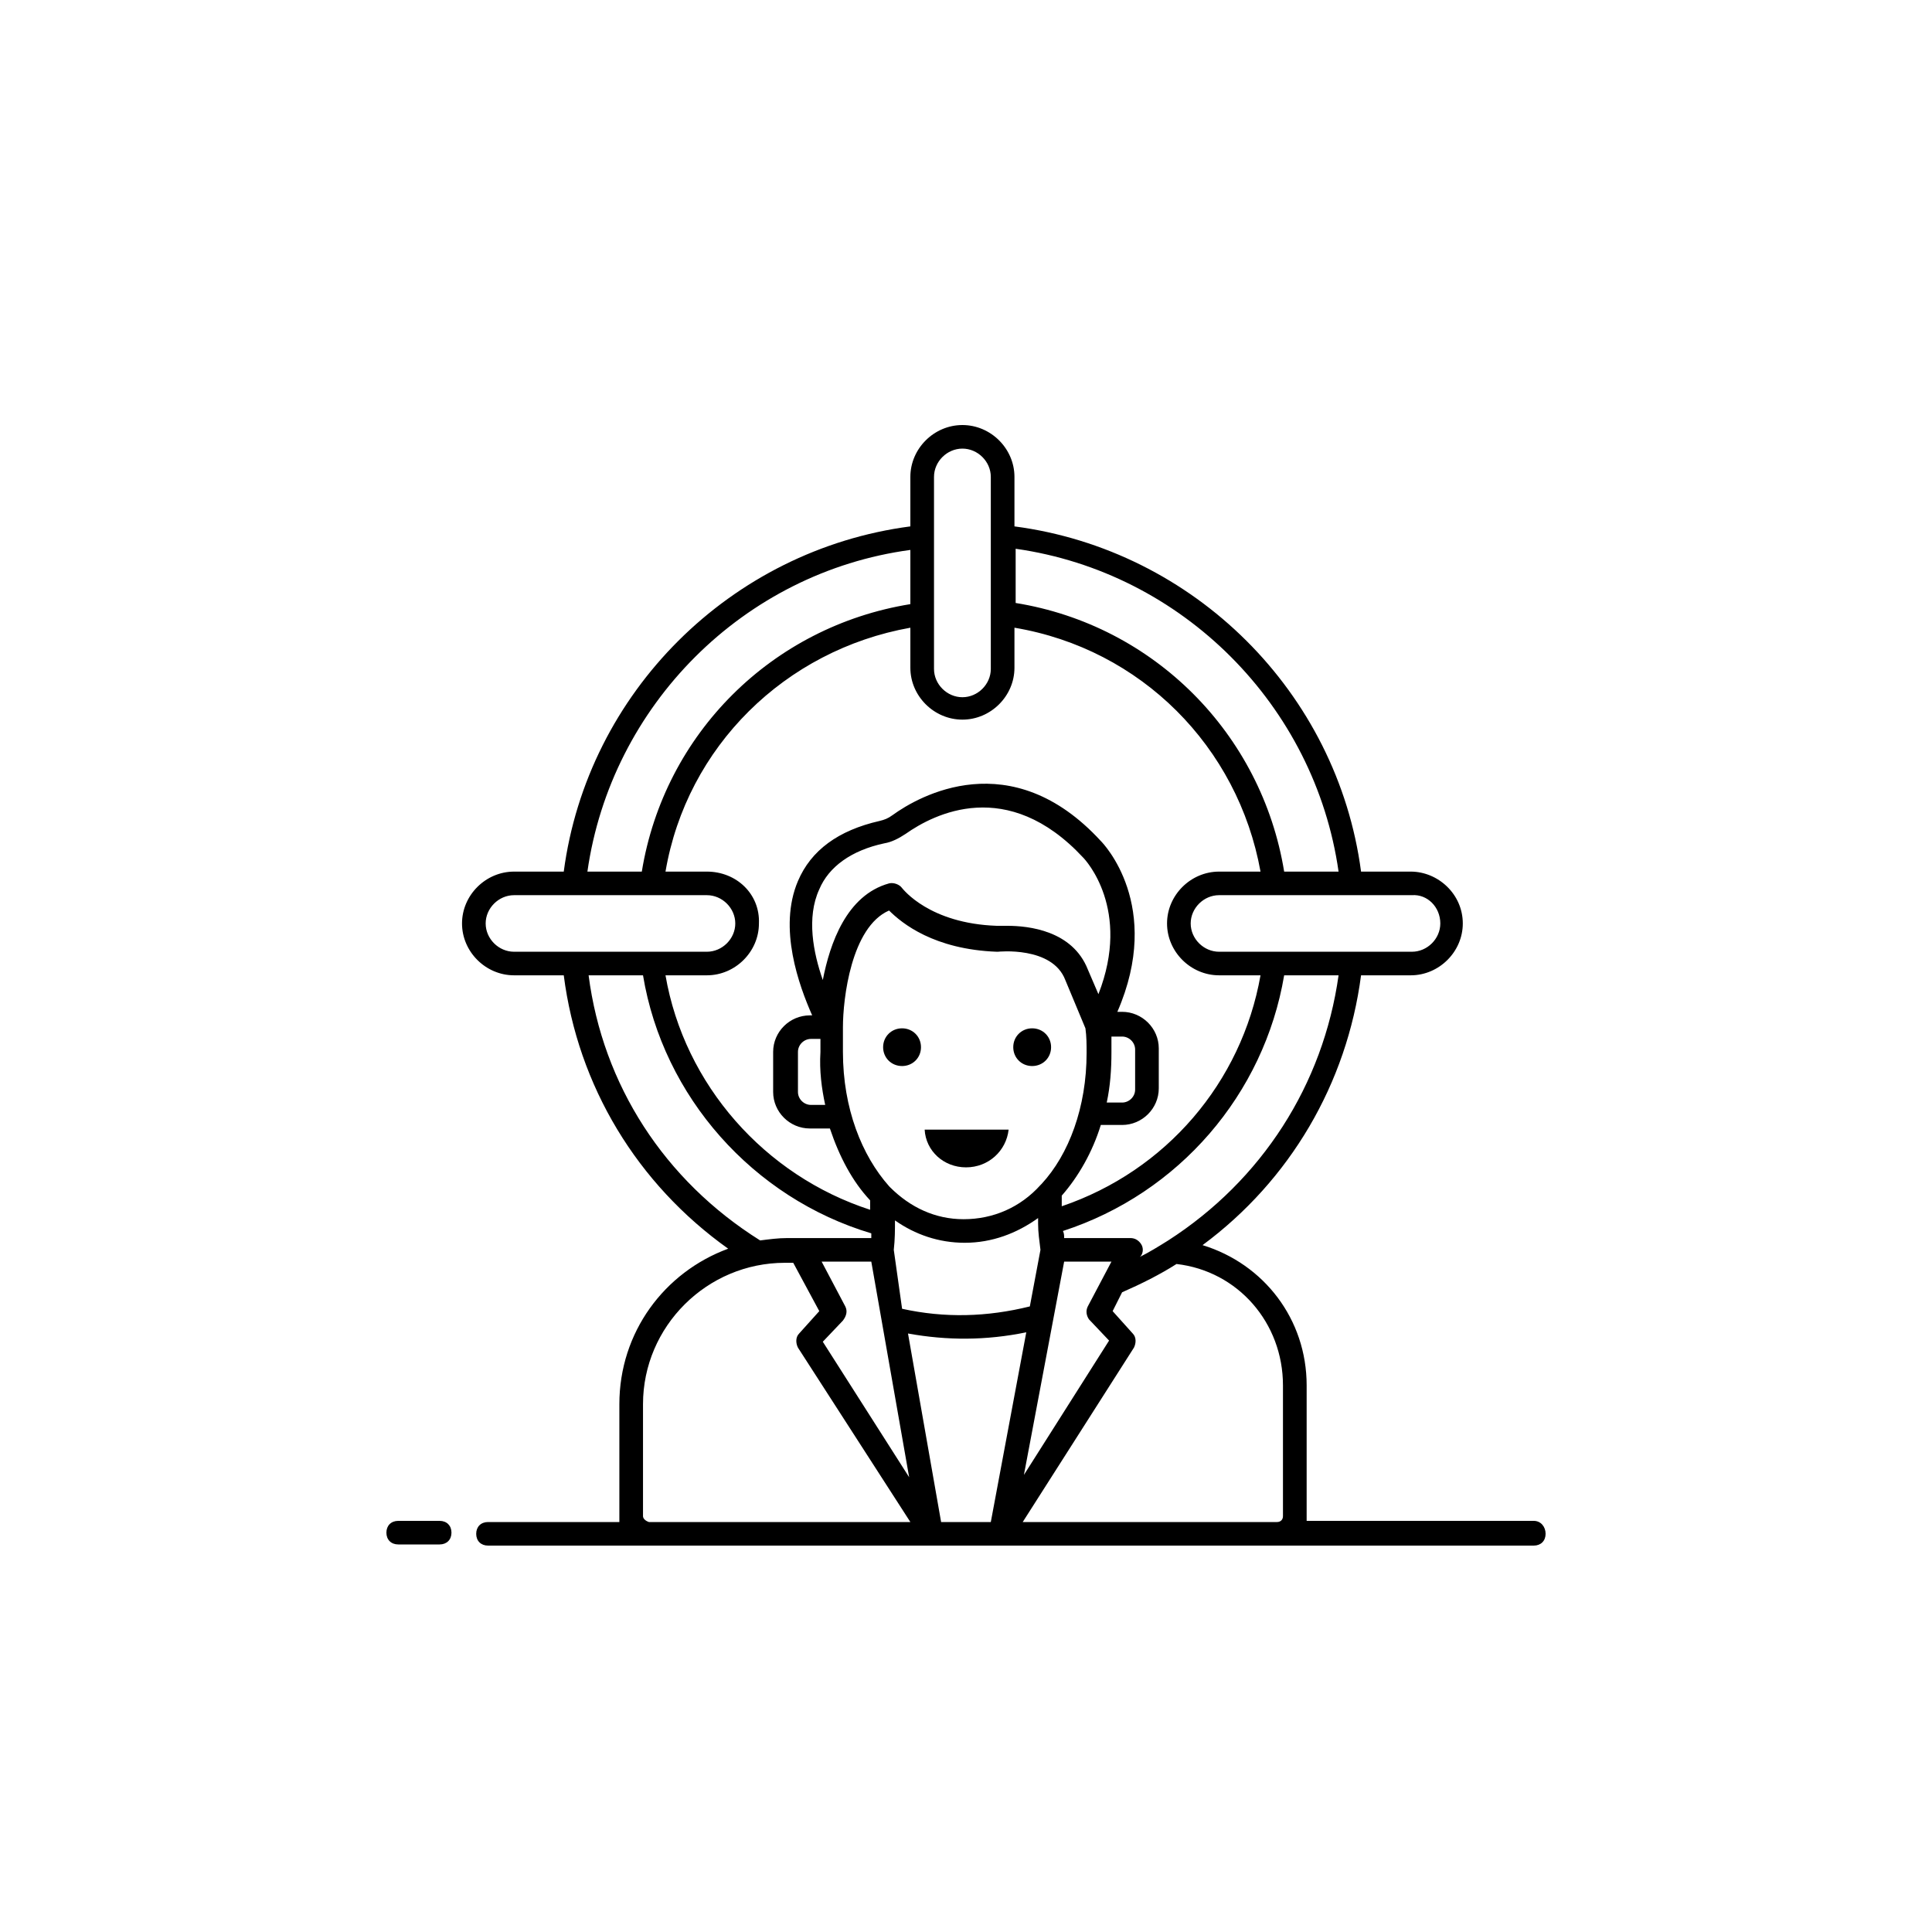 <svg width="50" height="50" viewBox="0 0 50 50" fill="none" xmlns="http://www.w3.org/2000/svg">
<path d="M10.306 39.97H11.378C11.561 39.97 11.684 39.848 11.684 39.665C11.684 39.482 11.561 39.36 11.378 39.36H10.306C10.123 39.36 10 39.482 10 39.665C10 39.848 10.123 39.97 10.306 39.97Z" fill="black"/>
<path d="M39.694 39.36H33.816C33.816 39.299 33.816 39.268 33.816 39.207V35.853C33.816 34.145 32.714 32.712 31.122 32.224C33.387 30.547 34.856 28.046 35.224 25.241H36.51C37.244 25.241 37.857 24.631 37.857 23.899C37.857 23.137 37.214 22.557 36.51 22.557H35.224C34.612 17.922 30.907 14.232 26.254 13.623V12.342C26.254 11.61 25.642 11 24.907 11C24.172 11 23.56 11.61 23.56 12.342V13.623C18.907 14.232 15.202 17.922 14.59 22.557H13.304C12.569 22.557 11.957 23.167 11.957 23.899C11.957 24.631 12.569 25.241 13.304 25.241H14.59C14.957 28.107 16.488 30.638 18.845 32.316C17.192 32.925 16.029 34.48 16.029 36.341V39.238V39.39H12.63C12.447 39.39 12.324 39.512 12.324 39.695C12.324 39.878 12.447 40 12.63 40H39.694C39.877 40 40 39.878 40 39.695C40 39.512 39.877 39.36 39.694 39.36ZM33.203 35.853V39.238C33.203 39.329 33.142 39.39 33.05 39.39H26.468L29.346 34.877C29.407 34.755 29.407 34.602 29.315 34.511L28.795 33.932L29.04 33.444C29.53 33.23 30.019 32.986 30.448 32.712C32.04 32.895 33.203 34.237 33.203 35.853ZM21.876 33.81L21.264 32.651H22.549L23.529 38.231L21.294 34.724L21.815 34.176C21.907 34.054 21.937 33.932 21.876 33.81ZM18.294 22.557H17.223C17.774 19.325 20.315 16.824 23.56 16.245V17.282C23.56 18.014 24.172 18.624 24.907 18.624C25.642 18.624 26.254 18.014 26.254 17.282V16.245C29.53 16.794 32.04 19.325 32.622 22.557H31.55C30.815 22.557 30.203 23.167 30.203 23.899C30.203 24.631 30.815 25.241 31.55 25.241H32.622C32.132 28.016 30.172 30.303 27.478 31.218C27.478 31.126 27.478 31.035 27.478 30.943C27.907 30.455 28.274 29.815 28.489 29.114H29.04C29.56 29.114 29.989 28.687 29.989 28.168V27.131C29.989 26.613 29.56 26.186 29.04 26.186H28.917C30.111 23.442 28.55 21.825 28.489 21.765C26.162 19.233 23.774 20.606 23.101 21.094C22.978 21.185 22.886 21.216 22.764 21.246C21.692 21.49 20.988 22.008 20.651 22.801C20.131 24.021 20.682 25.515 21.019 26.278H20.958C20.437 26.278 20.009 26.704 20.009 27.223V28.26C20.009 28.778 20.437 29.205 20.958 29.205H21.478C21.723 29.937 22.06 30.577 22.519 31.065V31.309C19.794 30.425 17.712 28.077 17.223 25.241H18.294C19.029 25.241 19.641 24.631 19.641 23.899C19.672 23.137 19.059 22.557 18.294 22.557ZM28.152 33.81C28.091 33.932 28.121 34.054 28.183 34.145L28.703 34.694L26.499 38.17L27.54 32.651H28.764L28.152 33.81ZM28.764 26.826H29.04C29.223 26.826 29.377 26.979 29.377 27.162V28.199C29.377 28.382 29.223 28.534 29.04 28.534H28.642C28.734 28.107 28.764 27.68 28.764 27.223C28.764 27.101 28.764 26.948 28.764 26.826ZM28.427 25.729L28.152 25.088C27.754 24.082 26.621 23.96 26.07 23.96C25.948 23.96 25.825 23.96 25.795 23.96C24.05 23.899 23.376 23.015 23.346 22.984C23.284 22.893 23.131 22.832 23.009 22.862C21.907 23.167 21.478 24.418 21.294 25.363C21.049 24.661 20.866 23.747 21.203 23.015C21.447 22.435 22.029 22.008 22.886 21.825C23.07 21.795 23.254 21.703 23.437 21.581C24.172 21.063 26.07 20.087 28.029 22.191C28.091 22.252 29.285 23.533 28.427 25.729ZM21.356 28.595H20.988C20.805 28.595 20.651 28.443 20.651 28.26V27.223C20.651 27.04 20.805 26.887 20.988 26.887H21.233V27.223C21.203 27.711 21.264 28.168 21.356 28.595ZM21.815 27.223C21.815 26.704 21.815 26.643 21.815 26.582C21.815 25.851 22.029 23.991 23.009 23.564C23.346 23.899 24.172 24.57 25.795 24.631H25.825C25.825 24.631 27.233 24.478 27.57 25.363L28.091 26.613C28.121 26.826 28.121 27.04 28.121 27.253C28.121 28.656 27.662 29.876 26.958 30.638L26.927 30.669C26.407 31.248 25.703 31.553 24.938 31.553C24.203 31.553 23.56 31.248 23.039 30.73C23.039 30.73 23.039 30.73 23.009 30.699C22.305 29.906 21.815 28.687 21.815 27.223ZM23.131 32.346C23.162 32.072 23.162 31.828 23.162 31.584C23.682 31.95 24.295 32.163 24.968 32.163C25.672 32.163 26.315 31.919 26.866 31.523V31.675C26.866 31.889 26.897 32.102 26.927 32.346L26.652 33.81C25.55 34.084 24.448 34.115 23.346 33.871L23.131 32.346ZM23.499 34.511C24.509 34.694 25.519 34.694 26.56 34.48L25.642 39.39H24.356L23.499 34.511ZM30.234 32.102C29.989 32.255 29.744 32.407 29.499 32.529L29.53 32.498C29.591 32.407 29.591 32.285 29.53 32.194C29.468 32.102 29.377 32.041 29.254 32.041H27.54C27.54 31.98 27.54 31.919 27.509 31.858C30.509 30.882 32.714 28.321 33.234 25.241H34.642C34.244 28.077 32.652 30.547 30.234 32.102ZM37.275 23.899C37.275 24.296 36.938 24.631 36.54 24.631C36.571 24.631 32.224 24.631 31.55 24.631C31.152 24.631 30.815 24.296 30.815 23.899C30.815 23.503 31.152 23.167 31.55 23.167H36.54C36.938 23.137 37.275 23.472 37.275 23.899ZM34.642 22.557C34.611 22.557 33.142 22.557 33.234 22.557C32.652 18.989 29.866 16.184 26.285 15.605V14.202C30.601 14.812 34.03 18.258 34.642 22.557ZM24.172 12.342C24.172 11.945 24.509 11.61 24.907 11.61C25.305 11.61 25.642 11.945 25.642 12.342V17.312C25.642 17.709 25.305 18.044 24.907 18.044C24.509 18.044 24.172 17.709 24.172 17.312C24.172 14.507 24.172 15.086 24.172 12.342ZM23.56 14.232V15.635C19.978 16.215 17.192 18.989 16.61 22.557H15.202C15.814 18.258 19.243 14.812 23.56 14.232ZM12.569 23.899C12.569 23.503 12.906 23.167 13.304 23.167H18.294C18.692 23.167 19.029 23.503 19.029 23.899C19.029 24.296 18.692 24.631 18.294 24.631C16.702 24.631 15.233 24.631 13.304 24.631C12.906 24.631 12.569 24.296 12.569 23.899ZM15.233 25.241H16.641C17.161 28.382 19.488 31.004 22.549 31.919V32.041H20.376C20.131 32.041 19.917 32.072 19.672 32.102C17.192 30.547 15.6 28.077 15.233 25.241ZM16.641 39.238V36.341C16.641 34.328 18.294 32.681 20.315 32.681H20.529L21.203 33.932L20.682 34.511C20.59 34.602 20.59 34.755 20.651 34.877L23.56 39.39H16.794C16.702 39.36 16.641 39.299 16.641 39.238Z" fill="black"/>
<path d="M23.345 27.589C23.621 27.589 23.835 27.376 23.835 27.101C23.835 26.827 23.621 26.613 23.345 26.613C23.07 26.613 22.855 26.827 22.855 27.101C22.855 27.376 23.07 27.589 23.345 27.589Z" fill="black"/>
<path d="M26.712 27.589C26.988 27.589 27.202 27.376 27.202 27.101C27.202 26.827 26.988 26.613 26.712 26.613C26.437 26.613 26.223 26.827 26.223 27.101C26.223 27.376 26.437 27.589 26.712 27.589Z" fill="black"/>
<path d="M25.001 30.211C25.583 30.211 26.042 29.784 26.103 29.235H23.93C23.96 29.784 24.419 30.211 25.001 30.211Z" fill="black"/>
</svg>
